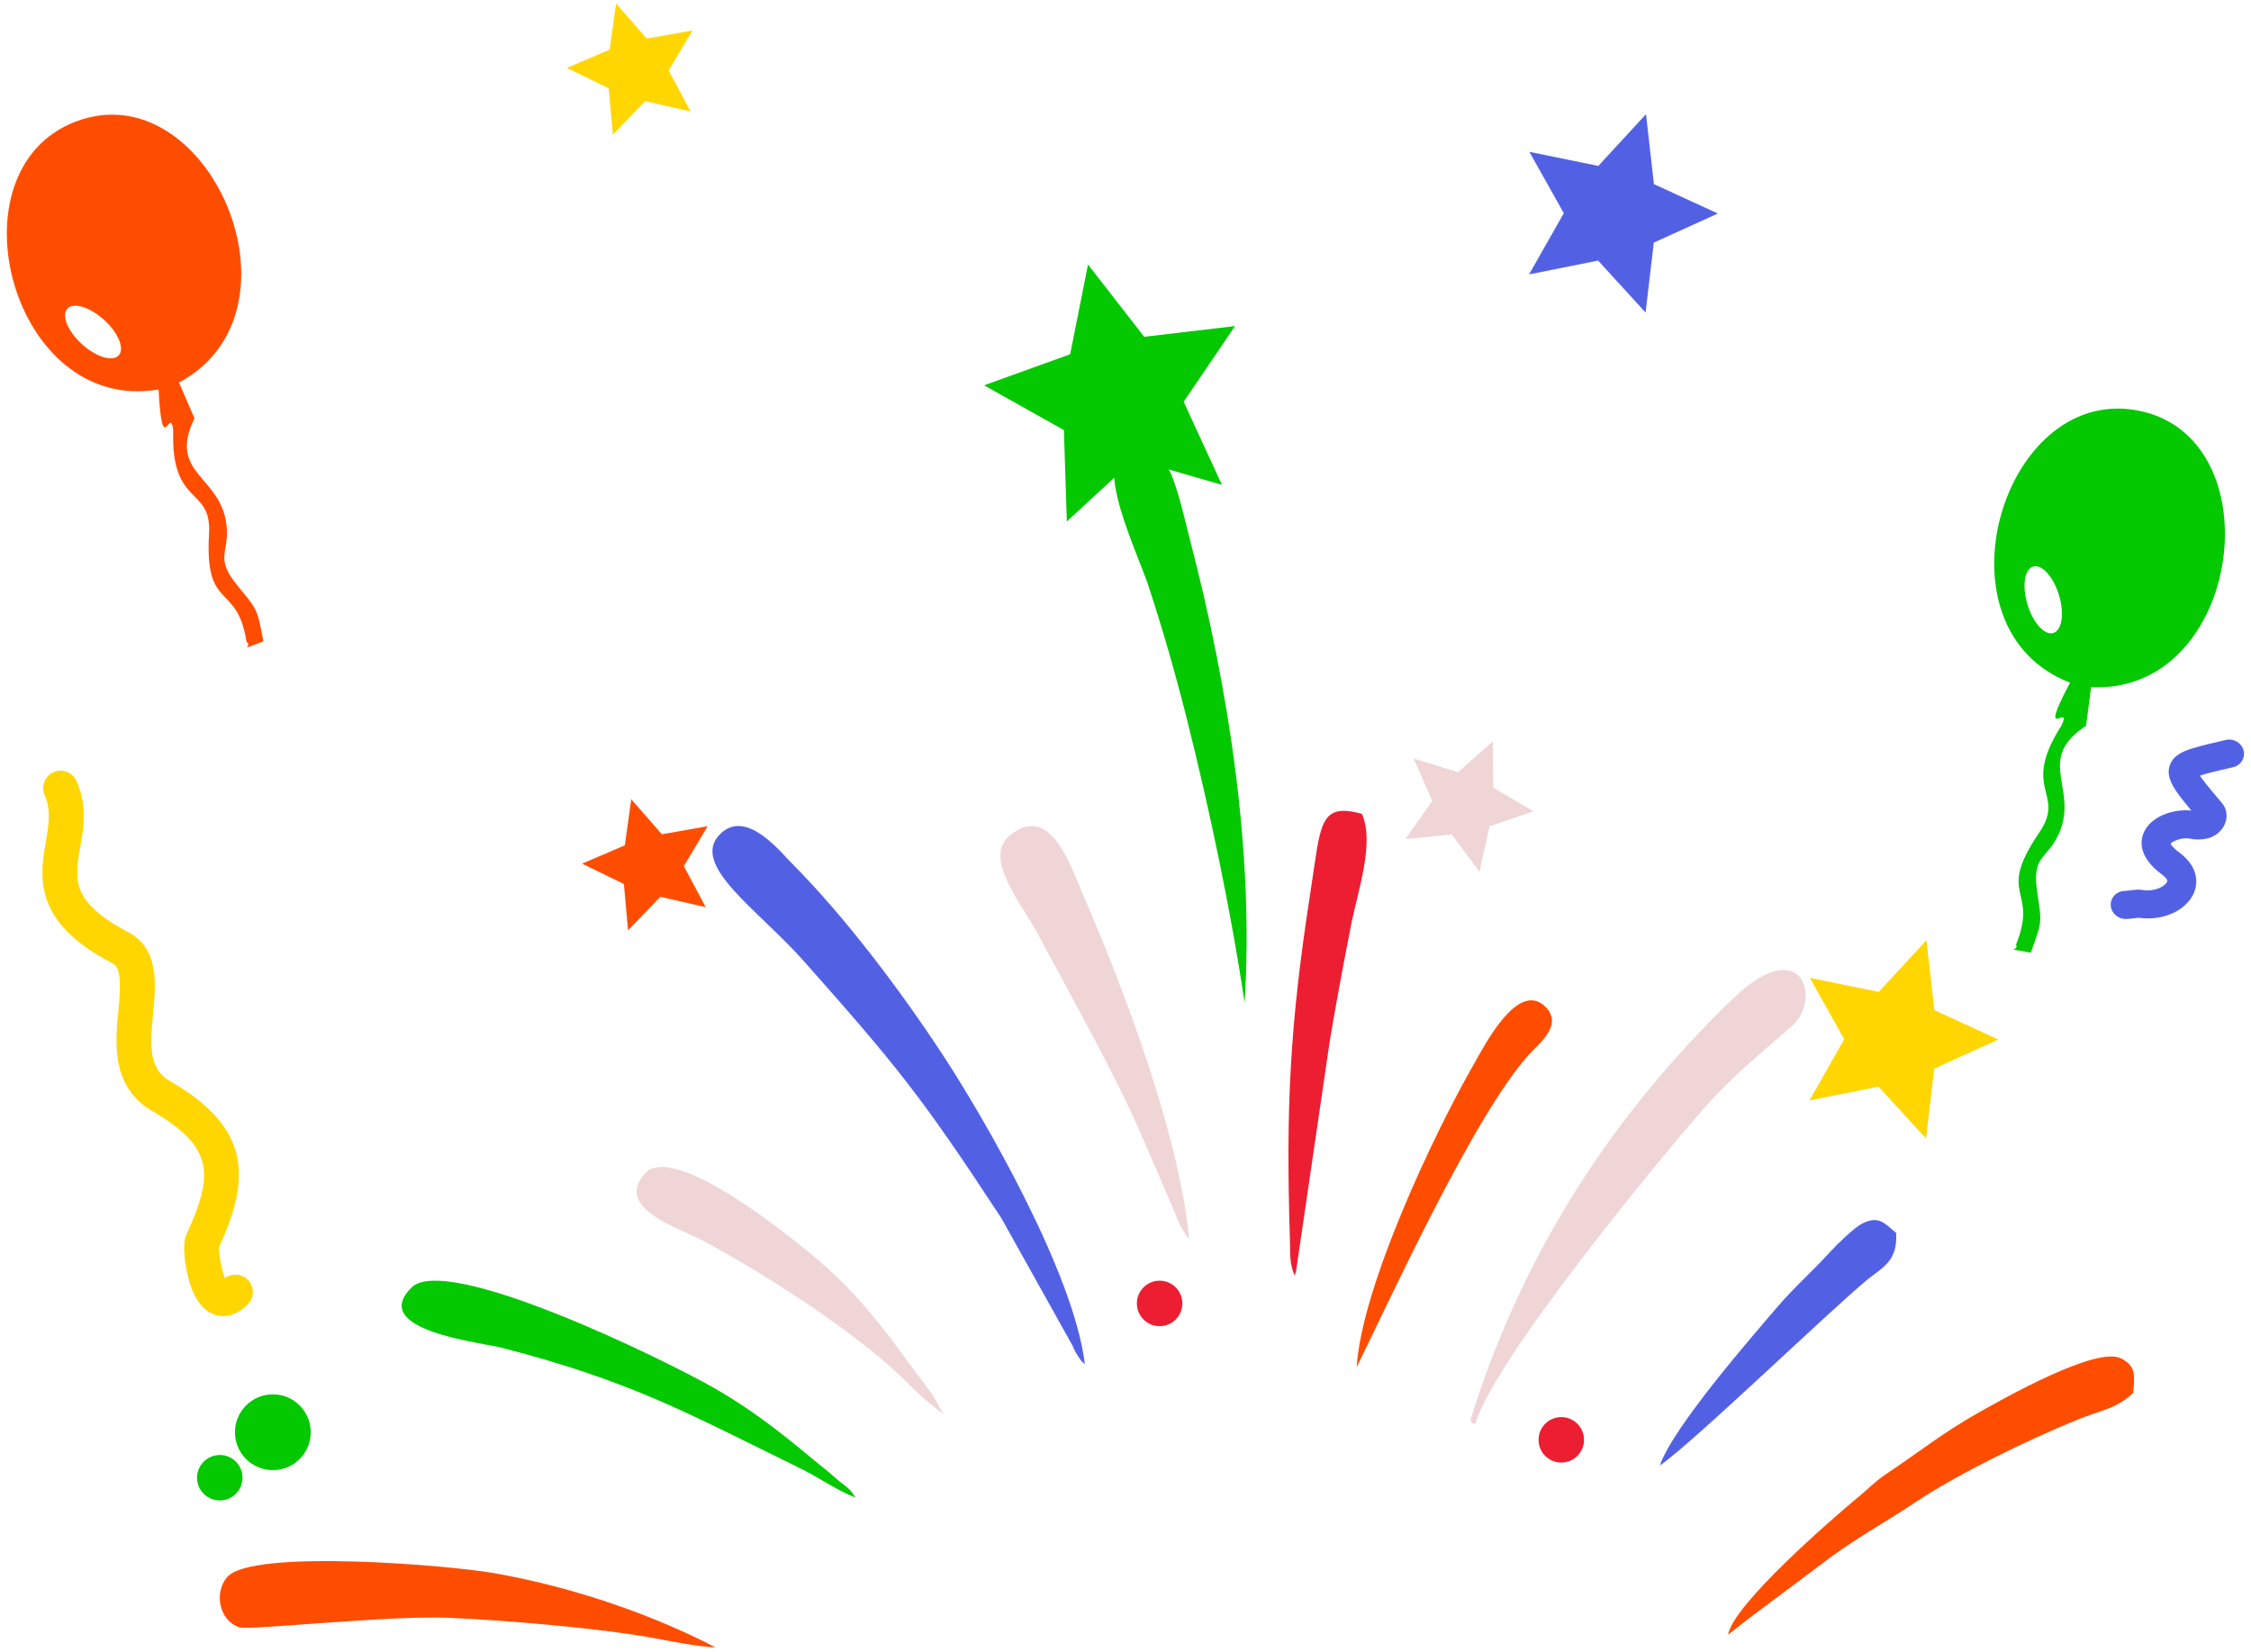 <svg width="297" height="218" viewBox="0 0 297 218" fill="none" xmlns="http://www.w3.org/2000/svg">
<path fill-rule="evenodd" clip-rule="evenodd" d="M290.256 102.356C290.992 103.453 292.753 105.473 293.19 105.997C294.106 107.093 293.88 108.645 292.976 109.629C291.955 110.738 290.393 110.955 288.929 110.666C288.524 110.585 288.031 110.633 287.635 110.723C287.349 110.79 286.577 111.051 286.393 111.332C286.501 111.681 287.283 112.31 287.529 112.488C288.976 113.54 289.992 115.067 289.736 116.856C289.509 118.446 288.308 119.693 286.888 120.402C285.46 121.114 283.779 121.341 282.174 121.106C281.601 121.157 281.01 121.267 280.441 121.266C279.39 121.265 278.515 120.432 278.492 119.413C278.47 118.4 279.297 117.574 280.339 117.566C280.983 117.542 281.924 117.32 282.529 117.426C283.379 117.577 284.318 117.484 285.081 117.103C285.36 116.964 285.909 116.604 285.956 116.265C285.995 115.99 285.468 115.563 285.285 115.429C283.574 114.185 282.019 112.306 282.746 110.14C283.532 107.799 286.692 106.688 289.137 106.967C288.466 106.169 287.8 105.354 287.221 104.527C286.481 103.47 285.837 102.244 286.294 100.964C286.745 99.7 287.992 99.151 289.211 98.773C290.647 98.328 292.192 98.009 293.659 97.646C294.671 97.395 295.726 97.996 296.009 98.984C296.291 99.971 295.695 100.981 294.683 101.232C294.038 101.392 291.484 101.941 290.255 102.355L290.256 102.356Z" fill="#5261E4"/>
<path fill-rule="evenodd" clip-rule="evenodd" d="M32.538 84.718C33.458 85.289 31.031 86.016 34.75 84.639C33.894 80.058 33.91 80.462 31.254 77.178C28.239 73.448 30.354 72.933 29.87 69.168C29.06 62.865 22.413 62.531 25.435 55.674C25.494 55.539 25.6 55.343 25.666 55.214L23.616 50.474C41.277 41.066 27.498 9.384 9.989 16.043C-6.937 22.481 1.553 54.759 20.924 51.388C21.405 60.867 22.439 53.286 22.858 56.808C22.523 66.986 27.955 64.085 27.581 70.432C26.971 80.794 31.28 76.698 32.536 84.719L32.538 84.718ZM8.895 40.726C9.716 39.853 11.895 40.529 13.761 42.234C15.628 43.941 16.477 46.031 15.656 46.904C14.835 47.778 12.656 47.102 10.79 45.397C8.924 43.69 8.075 41.6 8.895 40.726Z" fill="#FF4D00"/>
<path fill-rule="evenodd" clip-rule="evenodd" d="M266 124.652C266.496 125.614 264.041 124.993 267.939 125.719C269.554 121.348 269.36 121.702 268.766 117.521C268.09 112.773 270.17 113.415 271.686 109.935C274.223 104.109 268.689 100.413 274.8 96.076C274.92 95.991 275.112 95.877 275.234 95.8L275.906 90.68C295.892 91.662 300.314 57.398 281.868 54.133C264.036 50.978 254.768 83.041 273.126 90.084C268.677 98.467 273.452 92.49 272.006 95.728C266.498 104.294 272.649 104.589 269.073 109.846C263.234 118.429 269.034 117.123 265.998 124.652L266 124.652ZM268.268 74.761C269.421 74.432 270.945 76.13 271.672 78.551C272.399 80.974 272.056 83.203 270.903 83.532C269.751 83.862 268.227 82.164 267.5 79.743C266.773 77.32 267.116 75.091 268.268 74.761Z" fill="#04C800"/>
<path fill-rule="evenodd" clip-rule="evenodd" d="M217.177 15.07L218.219 24.297L226.656 28.175L218.203 32.017L217.121 41.24L210.855 34.387L201.75 36.209L206.331 28.132L201.785 20.035L210.882 21.896L217.177 15.07Z" fill="#5261E4"/>
<path fill-rule="evenodd" clip-rule="evenodd" d="M143.556 34.909L150.964 44.442L162.953 43.029L156.176 53.019L161.224 63.985L149.629 60.627L140.76 68.817L140.371 56.751L129.84 50.847L141.196 46.749L143.556 34.909Z" fill="#04C800"/>
<path fill-rule="evenodd" clip-rule="evenodd" d="M254.177 124.07L255.219 133.298L263.656 137.175L255.203 141.017L254.121 150.24L247.855 143.387L238.75 145.209L243.331 137.132L238.785 129.035L247.882 130.896L254.177 124.07Z" fill="#FFD600"/>
<path fill-rule="evenodd" clip-rule="evenodd" d="M81.288 0.471L85.329 5.092L91.372 4.022L88.227 9.292L91.112 14.709L85.127 13.346L80.867 17.764L80.314 11.651L74.796 8.965L80.439 6.55L81.288 0.471Z" fill="#FFD600"/>
<path fill-rule="evenodd" clip-rule="evenodd" d="M83.288 105.471L87.329 110.092L93.372 109.022L90.227 114.292L93.112 119.709L87.127 118.346L82.867 122.764L82.314 116.651L76.796 113.965L82.439 111.55L83.288 105.471Z" fill="#FF4D00"/>
<path fill-rule="evenodd" clip-rule="evenodd" d="M196.958 97.828L197.04 103.965L202.336 107.067L196.525 109.042L195.211 115.037L191.537 110.121L185.429 110.724L188.97 105.71L186.509 100.088L192.371 101.906L196.958 97.828Z" fill="#EFD5D6"/>
<path fill-rule="evenodd" clip-rule="evenodd" d="M28.9 164.549C28.859 165.402 29.208 167.537 29.684 168.658C30.574 167.996 31.843 168.059 32.662 168.856C33.569 169.739 33.588 171.201 32.704 172.108C31.611 173.231 30.174 173.971 28.577 173.558C26.308 172.971 25.288 170.441 24.789 168.388C24.446 166.978 23.985 164.225 24.611 162.868C28.385 154.687 28.007 151.247 19.994 146.559C18.366 145.607 17.126 144.277 16.349 142.556C15.273 140.169 15.281 137.482 15.473 134.922C15.592 133.332 16.258 128.882 15.355 127.562C15.216 127.359 15.04 127.219 14.823 127.106C9.901 124.532 5.533 121.062 5.593 115.043C5.612 113.179 6.027 111.426 6.286 109.596C6.512 107.989 6.577 106.466 5.899 104.949C5.382 103.793 5.904 102.427 7.06 101.91C8.217 101.393 9.582 101.915 10.099 103.072C11.052 105.203 11.188 107.325 10.922 109.614C10.714 111.408 10.211 113.299 10.194 115.09C10.181 116.441 10.482 117.548 11.267 118.66C12.581 120.518 14.978 121.997 16.955 123.03C17.84 123.493 18.585 124.139 19.151 124.964C21.1 127.81 20.305 132.029 20.061 135.268C19.862 137.918 19.701 141.059 22.317 142.589C26.031 144.761 29.914 147.644 31.126 151.994C32.297 156.2 30.649 160.726 28.903 164.55L28.9 164.549Z" fill="#FFD600"/>
<path fill-rule="evenodd" clip-rule="evenodd" d="M143.14 180.015C141.72 168.139 130.008 147.738 124.293 139.052C118.644 130.466 111.401 120.881 104.447 113.893C102.879 112.318 98.435 106.704 95.038 110.041C90.909 114.099 100.025 120.02 106.055 126.825C118.192 140.518 121.487 144.51 132.137 160.775L141.487 177.527C141.71 178.014 141.807 178.292 142.148 178.811C142.842 179.868 142.461 179.369 143.14 180.016V180.015Z" fill="#5261E4"/>
<path fill-rule="evenodd" clip-rule="evenodd" d="M194.656 187.896C197.142 179.408 219.027 152.825 224.926 146.138C228.445 142.148 232.277 139.017 236.44 135.377C240.397 131.918 237.854 122.874 228.554 131.868C214.215 145.734 201.395 163.624 194 187.415C194.642 188.26 193.621 187.592 194.656 187.896Z" fill="#EFD5D6"/>
<path fill-rule="evenodd" clip-rule="evenodd" d="M94.395 217.383C86.349 213.203 76.045 209.519 65.287 207.606C59.335 206.547 33.204 204.351 29.972 208.112C28.187 210.188 28.94 213.894 31.581 214.736C32.944 215.17 51.226 213.142 59.222 213.484C66.446 213.794 78.649 214.807 85.786 216.077C88.127 216.493 92.101 217.328 94.394 217.382L94.395 217.383Z" fill="#FF4D00"/>
<path fill-rule="evenodd" clip-rule="evenodd" d="M164.212 132.328C165.496 112.369 162.026 90.528 157.1 71.591C156.379 68.818 155.63 65.395 154.664 62.906C153.609 60.191 150.478 57.138 147.587 60.434C145.295 63.047 150.38 73.808 151.492 77.204C153.433 83.129 155.035 88.692 156.581 94.818C159.494 106.363 162.469 120.44 164.212 132.327V132.328Z" fill="#04C800"/>
<path fill-rule="evenodd" clip-rule="evenodd" d="M112.864 197.617C111.961 196.139 111.633 196.289 110.117 194.932C108.932 193.872 108.499 193.607 107.189 192.511C103.172 189.147 99.072 185.93 94.257 183.182C87.413 179.274 58.903 165.372 54.309 169.894C48.555 175.556 63.475 177.15 66.192 177.85C83.45 182.295 90.852 186.569 105.516 193.727C107.871 194.877 110.636 196.788 112.864 197.617Z" fill="#04C800"/>
<path fill-rule="evenodd" clip-rule="evenodd" d="M245.214 197.527C241.573 200.547 228.694 211.737 228 215.718C232.076 212.467 235.85 209.814 240.015 206.621C244.748 202.995 248.401 201.125 252.838 198.165C258.277 194.537 267.492 190.031 273.993 187.384C277.402 185.994 279.196 185.947 281.447 183.816C281.722 181.114 281.682 180.278 279.902 179.277C276.704 177.511 264.076 184.713 261.278 186.281C256.346 189.046 253.307 191.544 249.06 194.377C247.313 195.544 246.862 196.168 245.214 197.526V197.527Z" fill="#FF4D00"/>
<path fill-rule="evenodd" clip-rule="evenodd" d="M156.887 163.428C155.613 149.94 148.333 130.552 142.934 118.159C141.264 114.327 138.589 105.823 133.256 110.241C129.668 113.213 134.663 119.01 137.084 123.522C139.558 128.129 141.7 132.059 144.031 136.437C146.236 140.58 148.612 145.191 150.563 149.703C151.569 152.029 152.52 154.171 153.488 156.475L155.669 161.555C155.961 162.136 155.907 162.055 156.205 162.519C156.974 163.718 156.309 162.784 156.887 163.429V163.428Z" fill="#EFD5D6"/>
<path fill-rule="evenodd" clip-rule="evenodd" d="M170.834 168.322C170.898 168.18 170.96 167.812 170.983 167.877L175.468 137.25C176.321 132.156 177.268 127.17 178.248 122.135C179.108 117.718 181.418 111.212 179.688 107.395C173.952 105.825 174.283 108.866 172.894 117.781C170.177 135.217 169.643 146.311 170.195 163.594C170.251 165.333 170.106 166.83 170.833 168.321L170.834 168.322Z" fill="#ED1E31"/>
<path fill-rule="evenodd" clip-rule="evenodd" d="M124.581 186.688C123.874 185.784 123.682 185.125 123.089 184.12L117.097 176.065C114.037 172.177 111.76 169.587 108.26 166.549C106.059 164.638 89.124 150.441 85.106 154.841C80.917 159.428 89.766 162.136 92.698 163.693C100.93 168.071 113.565 176.197 119.797 182.545C121.52 184.3 122.584 185.145 124.581 186.689V186.688Z" fill="#EFD5D6"/>
<path fill-rule="evenodd" clip-rule="evenodd" d="M179 180.423C183.527 171.214 194.65 146.849 201.843 139.044C203.058 137.726 206.389 135.163 203.805 132.761C200.216 129.423 195.847 138.005 194.481 140.389C188.991 149.965 179.613 170.021 179.001 180.423H179Z" fill="#FF4D00"/>
<path fill-rule="evenodd" clip-rule="evenodd" d="M219 193.396C223.541 190.235 240.694 173.61 246.432 168.815C248.503 167.188 250.38 166.381 250.182 162.704C248.698 161.489 247.89 160.245 245.513 161.568C244.609 162.072 242.387 164.193 241.653 165.004C239.087 167.835 236.769 169.828 234.548 172.421C230.992 176.576 220.695 188.39 219.001 193.397L219 193.396Z" fill="#5261E4"/>
<circle cx="29" cy="195" r="3" fill="#04C800"/>
<circle cx="206" cy="190" r="3" fill="#ED1E31"/>
<circle cx="153" cy="172" r="3" fill="#ED1E31"/>
<circle cx="36" cy="189" r="5" fill="#04C800"/>
</svg>

